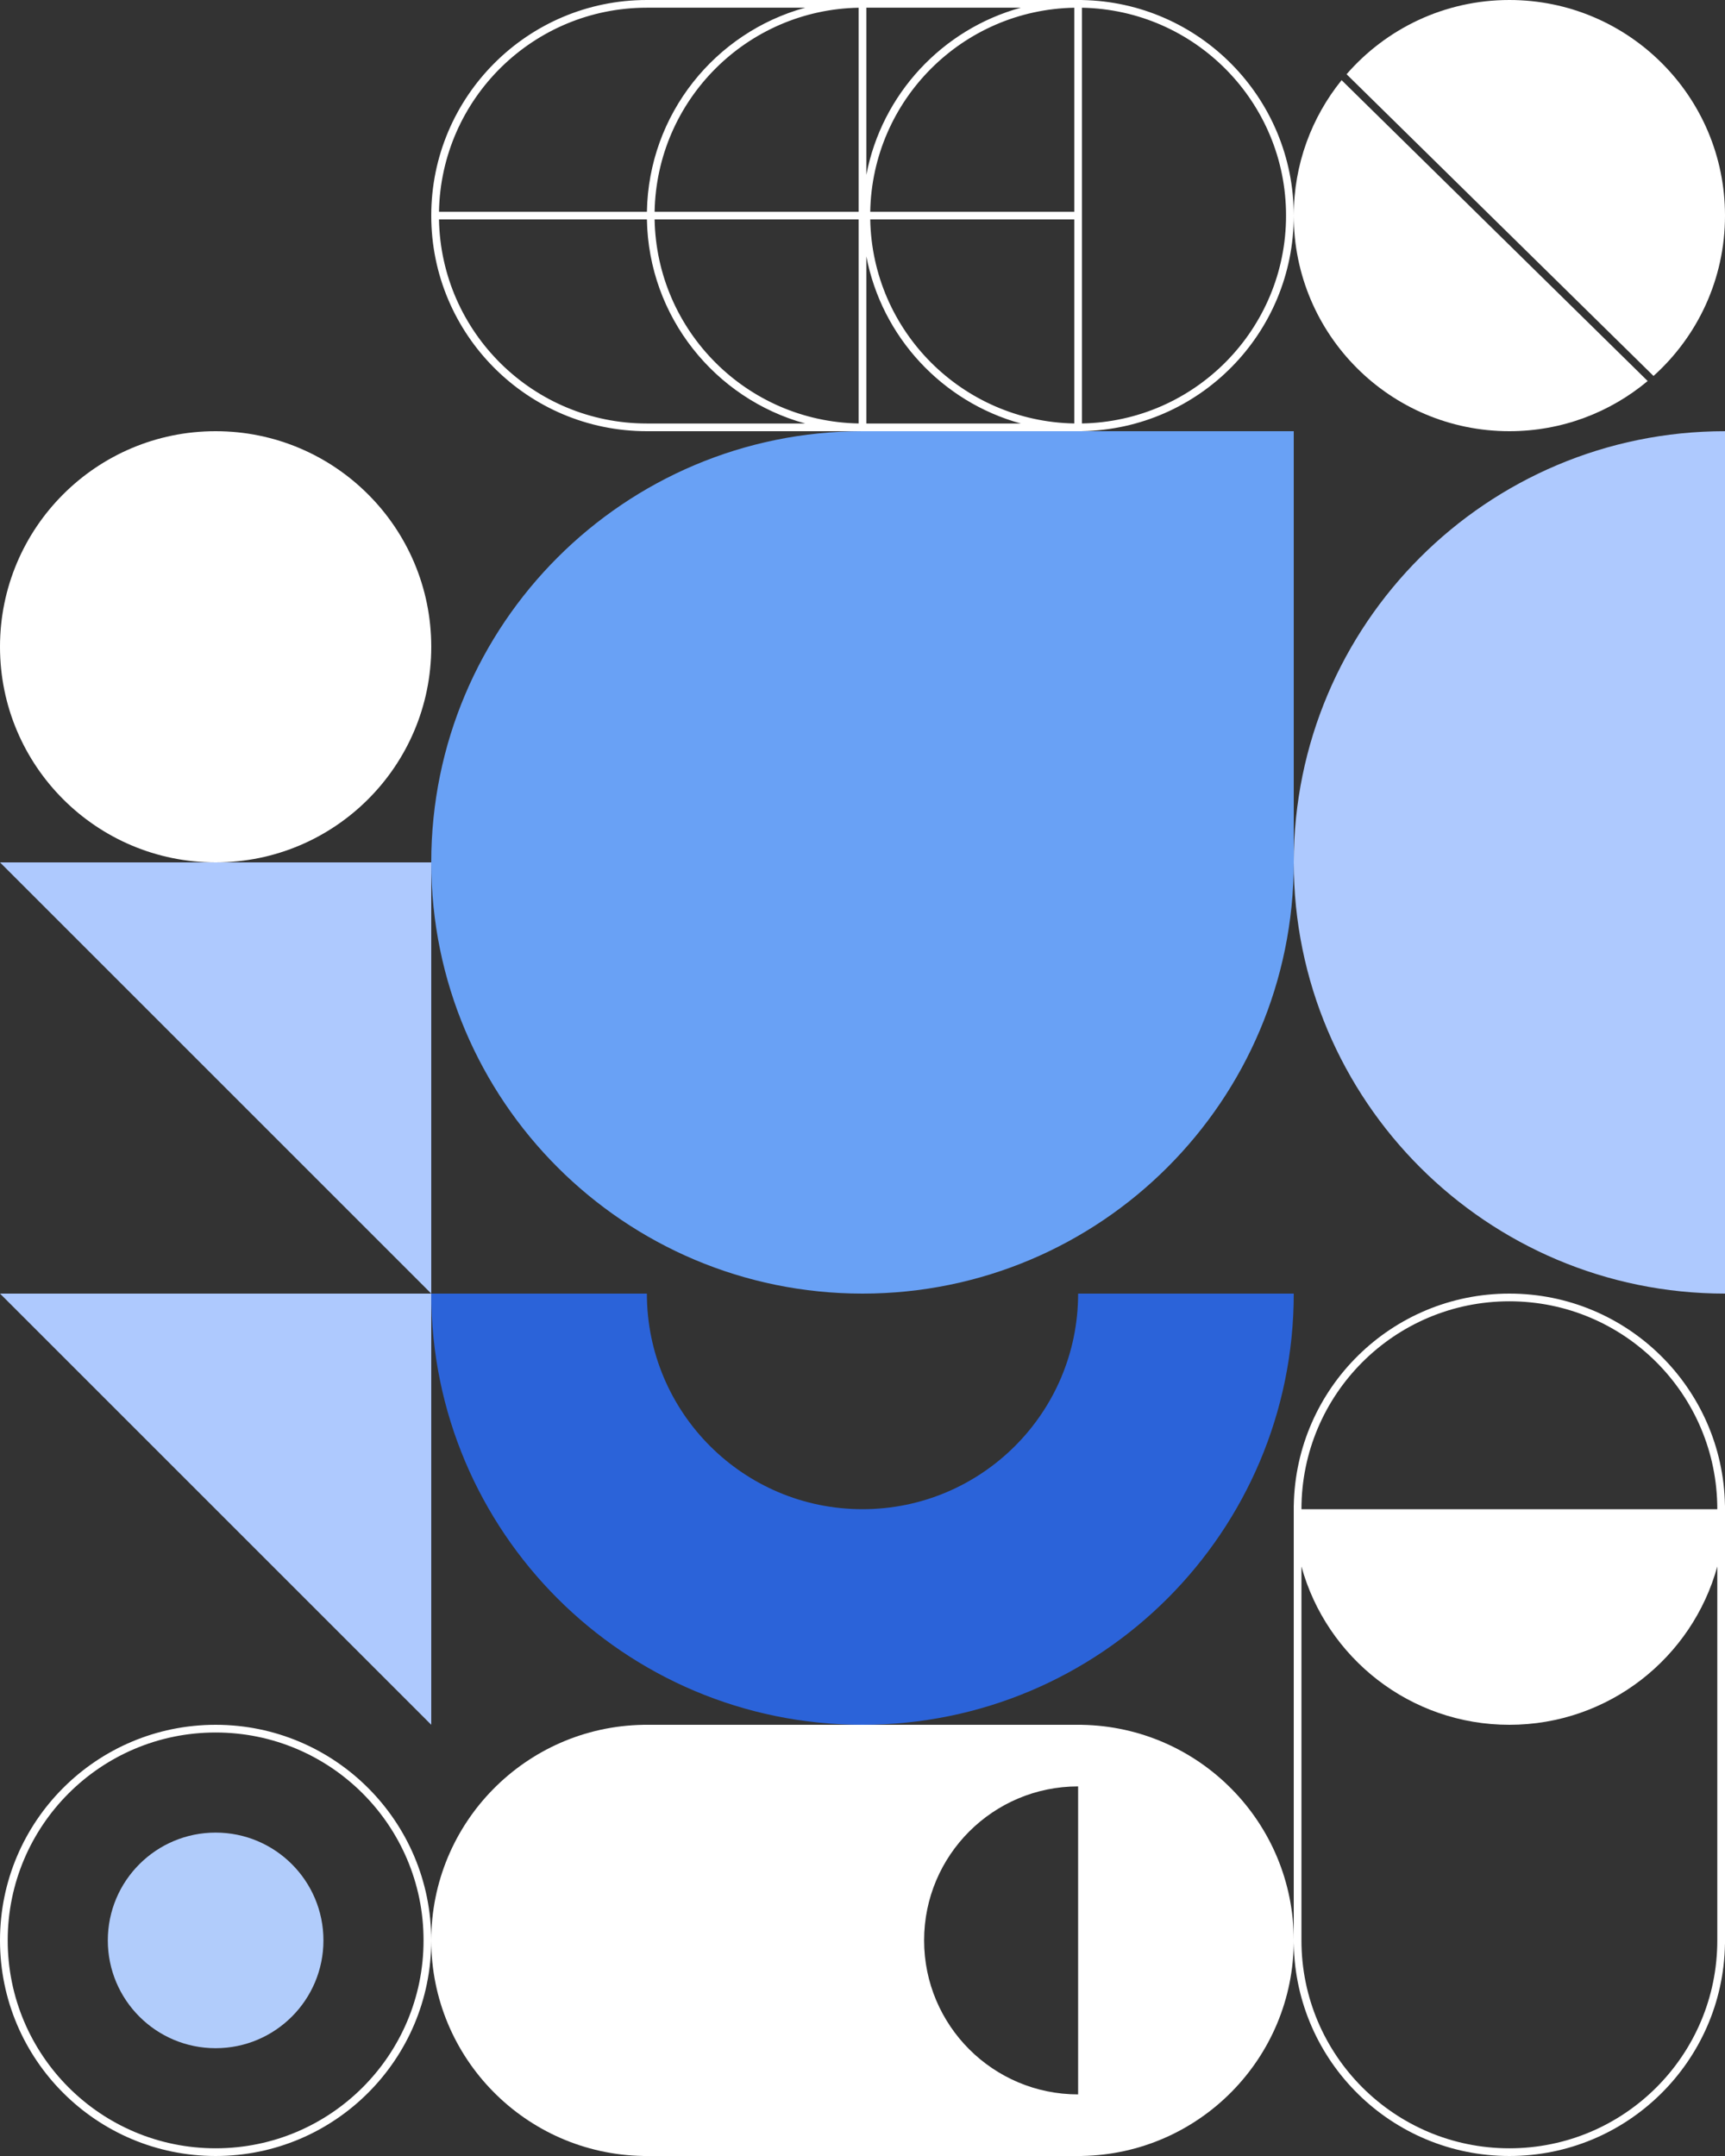 <svg width="448" height="560" viewBox="0 0 448 560" fill="none" xmlns="http://www.w3.org/2000/svg">
<rect x="0" y="0" width="448" height="560" fill="#333333" stroke="none"/>
<path d="M0 336L112 448V336H0Z" fill="#AEC9FE"/>
<circle cx="56" cy="504" r="55" stroke="white" stroke-width="2"/>
<circle cx="56" cy="504" r="28" fill="#B1CCFB"/>
<path d="M0 224L112 336V224H0Z" fill="#AEC9FE"/>
<circle cx="56" cy="168" r="56" fill="white"/>
<path fill-rule="evenodd" clip-rule="evenodd" d="M168 110C138.511 110 114.542 86.362 114.009 57H168.009C168.452 82.334 185.719 103.565 209.114 110H168ZM168 2C138.511 2 114.542 25.638 114.009 55H168.009C168.452 29.666 185.719 8.435 209.114 2H168ZM223 109.991C193.971 109.464 170.536 86.029 170.009 57H223V109.991ZM225 112H224H223H168C137.072 112 112 86.928 112 56C112 25.072 137.072 0 168 0H223H224H225H280H281V0.009C311.467 0.542 336 25.406 336 56C336 86.594 311.467 111.458 281 111.991V112H280H225ZM223 2.009C193.971 2.536 170.536 25.971 170.009 55H223V2.009ZM225 45.41V2H265.114C244.742 7.603 229.016 24.427 225 45.41ZM225 66.59C229.016 87.573 244.741 104.397 265.114 110H225V66.59ZM279 109.991C249.971 109.464 226.536 86.029 226.009 57H279V109.991ZM226.009 55H279V2.009C249.971 2.536 226.536 25.971 226.009 55ZM281 109.991C310.362 109.458 334 85.489 334 56C334 26.511 310.362 2.542 281 2.009V109.991Z" fill="white"/>
<path d="M429.435 97.649C440.833 87.398 448 72.536 448 56C448 25.072 422.928 0 392 0C375.12 0 359.984 7.469 349.717 19.282L429.435 97.649Z" fill="white"/>
<path d="M427.916 98.967C418.194 107.103 405.669 112 392 112C361.072 112 336 86.928 336 56C336 42.675 340.654 30.437 348.425 20.823L427.916 98.967Z" fill="white"/>
<path d="M336 224C336 285.856 386.144 336 448 336V112C386.144 112 336 162.144 336 224Z" fill="#AEC9FE"/>
<path fill-rule="evenodd" clip-rule="evenodd" d="M392 336C422.597 336 447.462 360.538 447.991 391.009L448 391V391.97L448 392V504L448 504.029V505L447.991 504.991C447.462 535.462 422.597 560 392 560C361.403 560 336.538 535.462 336.009 504.991L336 505V392V391L336.009 391.009C336.538 360.538 361.403 336 392 336ZM338 406.886V504C338 533.823 362.177 558 392 558C421.823 558 446 533.823 446 504V406.886C439.481 430.588 417.774 448 392 448C366.226 448 344.519 430.588 338 406.886ZM446 392L338 392C338 362.177 362.177 338 392 338C421.823 338 446 362.177 446 392Z" fill="white"/>
<path fill-rule="evenodd" clip-rule="evenodd" d="M280.991 559.991C311.462 559.462 336 534.597 336 504C336 473.403 311.462 448.538 280.991 448.009L281 448L167 448L167.009 448.009C136.538 448.538 112 473.403 112 504C112 534.597 136.538 559.462 167.009 559.991L167 560H167.971L168 560L280 560L280.03 560H281L280.991 559.991ZM280 544C257.909 544 240 526.091 240 504C240 481.909 257.909 464 280 464V544Z" fill="white"/>
<path d="M224 448C285.856 448 336 397.856 336 336H280C280 366.928 254.928 392 224 392C193.072 392 168 366.928 168 336H112C112 397.856 162.144 448 224 448Z" fill="#2B63D9"/>
<path d="M112 224C112 162.144 162.144 112 224 112H336V224C336 285.856 285.856 336 224 336C162.144 336 112 285.856 112 224Z" fill="#69A1F5"/>
</svg>
